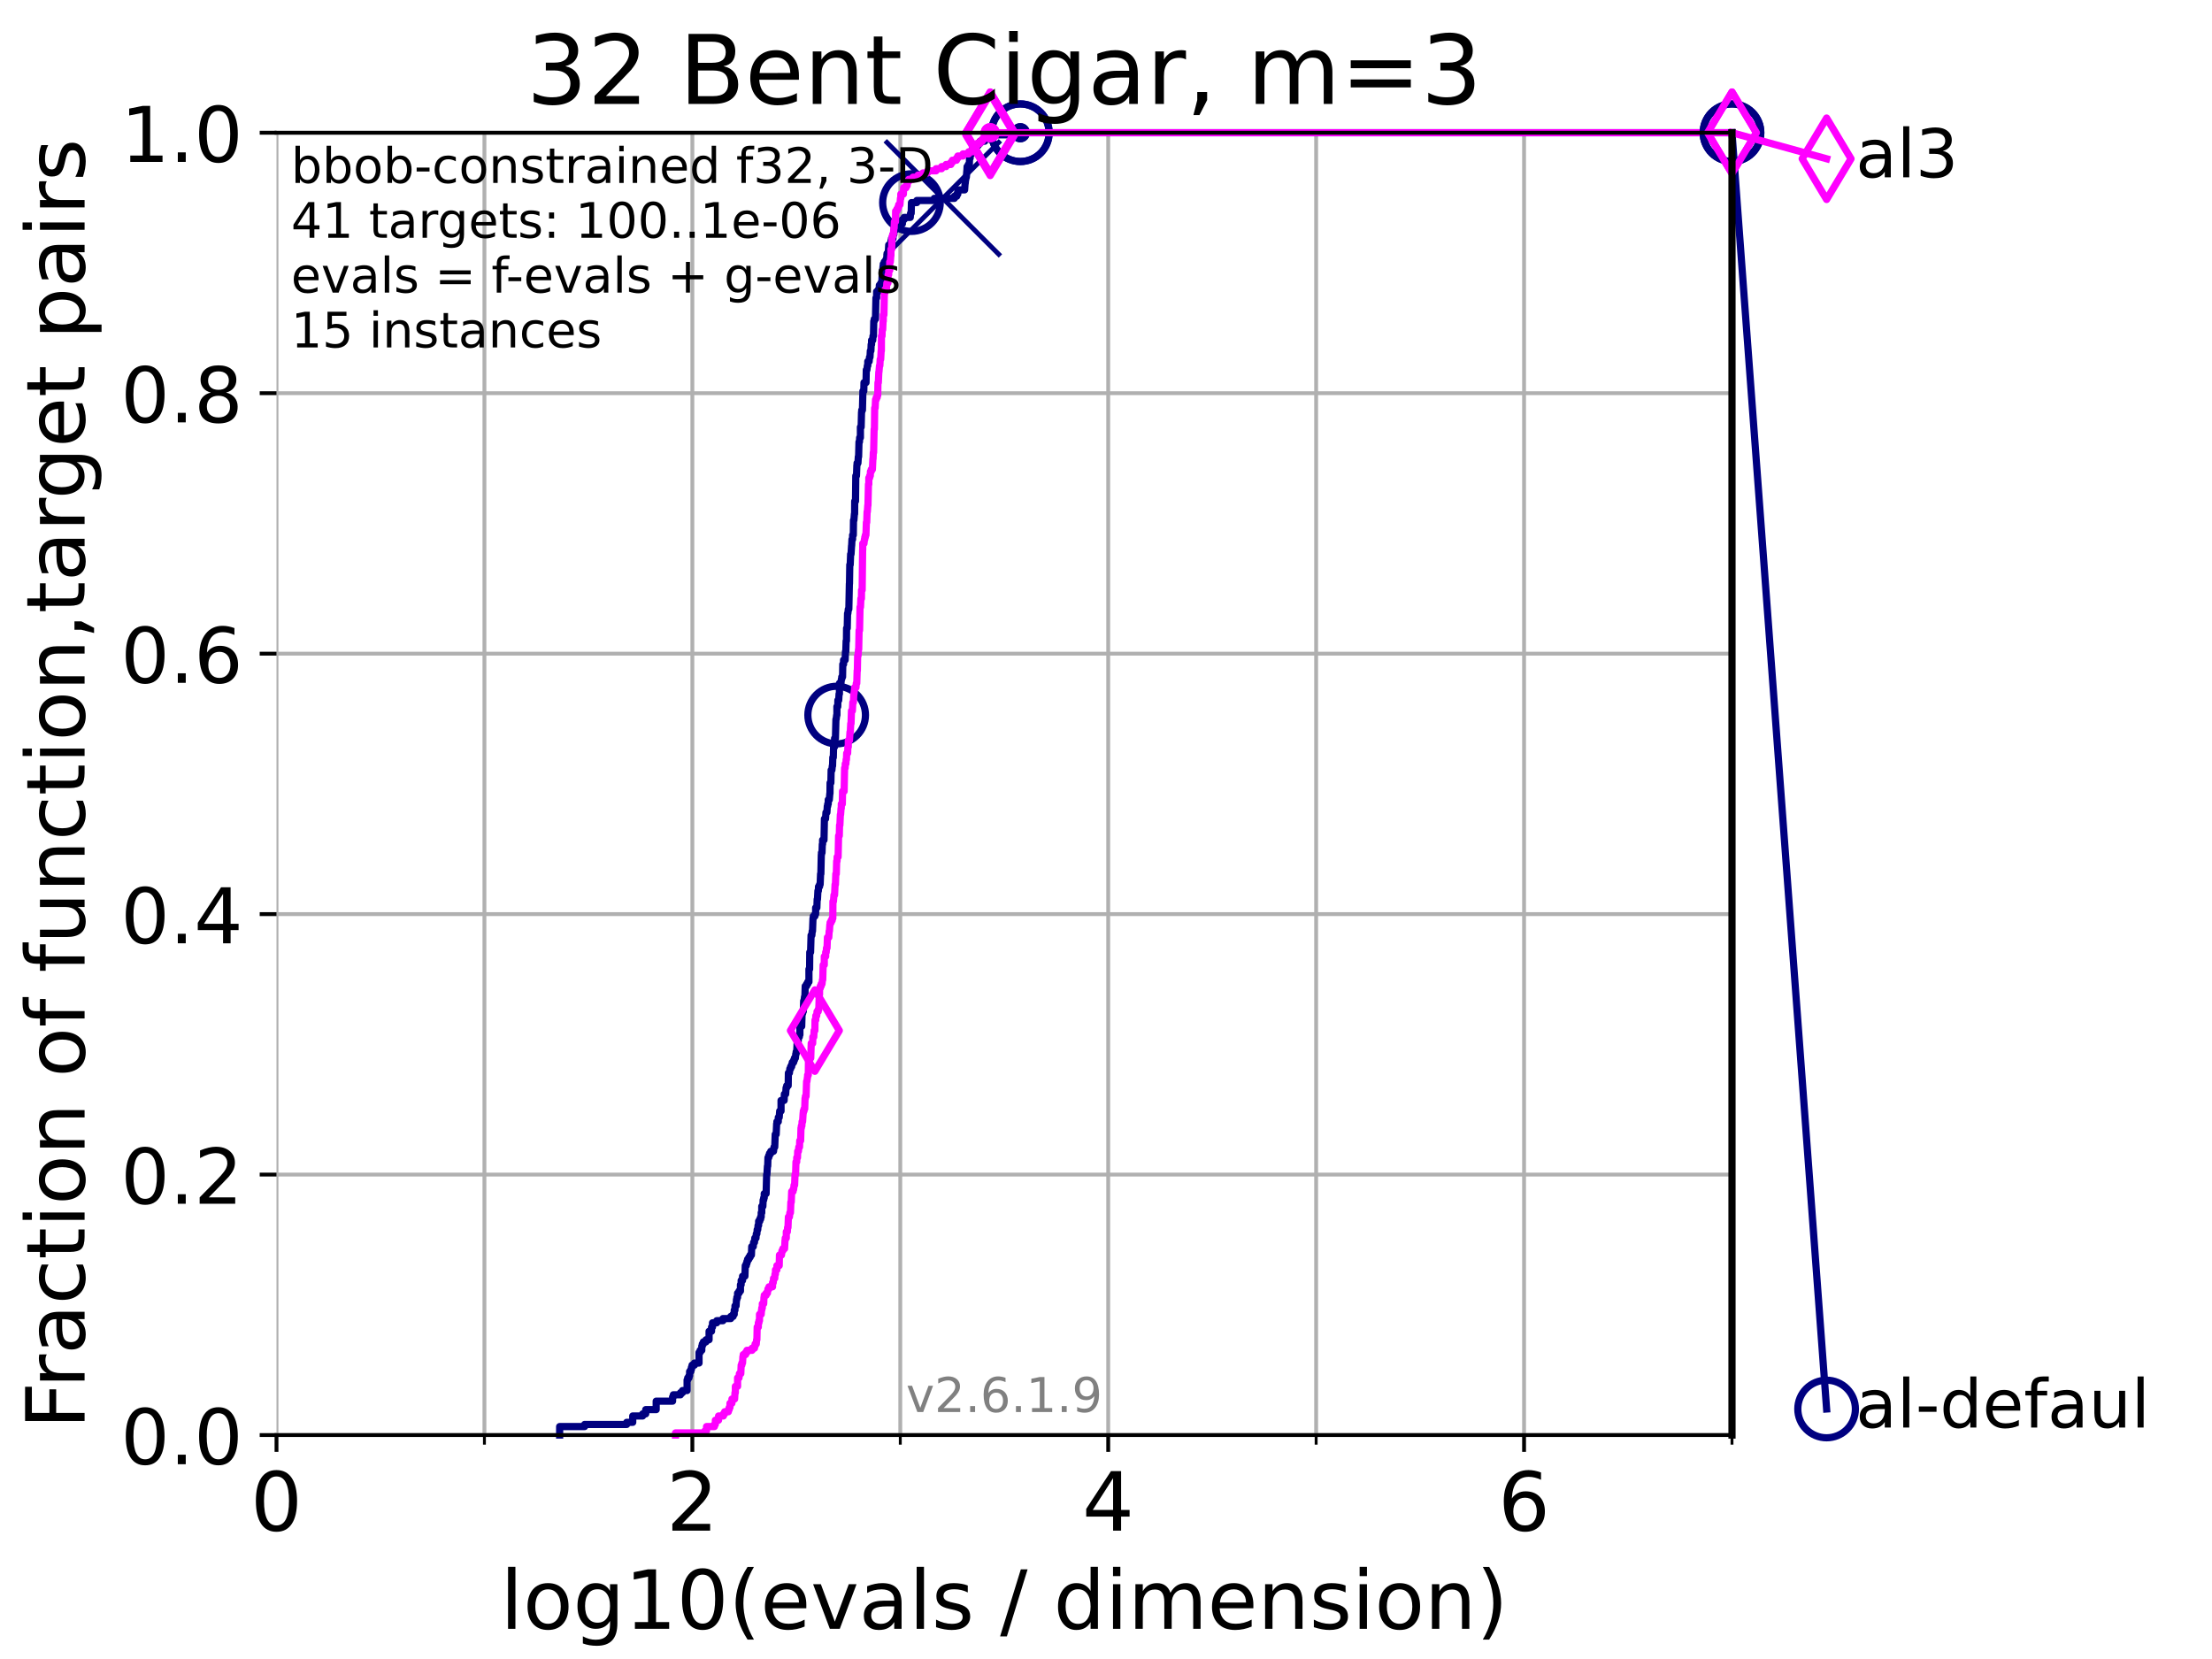 <?xml version="1.0" encoding="utf-8" standalone="no"?>
<!DOCTYPE svg PUBLIC "-//W3C//DTD SVG 1.1//EN"
  "http://www.w3.org/Graphics/SVG/1.1/DTD/svg11.dtd">
<!-- Created with matplotlib (https://matplotlib.org/) -->
<svg height="345.6pt" version="1.1" viewBox="0 0 460.8 345.6" width="460.8pt" xmlns="http://www.w3.org/2000/svg" xmlns:xlink="http://www.w3.org/1999/xlink">
 <defs>
  <style type="text/css">*{stroke-linecap:butt;stroke-linejoin:round;}</style>
 </defs>
 <g id="figure_1">
  <g id="patch_1">
   <path d="M 0 345.6 
L 460.8 345.6 
L 460.8 0 
L 0 0 
z
" style="fill:#ffffff;"/>
  </g>
  <g id="axes_1">
   <g id="patch_2">
    <path d="M 57.6 298.944 
L 360.806 298.944 
L 360.806 27.648 
L 57.6 27.648 
z
" style="fill:#ffffff;"/>
   </g>
   <g id="matplotlib.axis_1">
    <g id="xtick_1">
     <g id="line2d_1">
      <path clip-path="url(#p49687234ea)" d="M 57.6 298.944 
L 57.6 27.648 
" style="fill:none;stroke:#b0b0b0;stroke-linecap:square;stroke-width:0.8;"/>
     </g>
     <g id="line2d_2">
      <defs>
       <path d="M 0 0 
L 0 3.5 
" id="m701d7d6643" style="stroke:#000000;stroke-width:0.8;"/>
      </defs>
      <g>
       <use style="stroke:#000000;stroke-width:0.8;" x="57.6" xlink:href="#m701d7d6643" y="298.944"/>
      </g>
     </g>
     <g id="text_1">
      <!-- 0 -->
      <g transform="translate(52.192 318.861)scale(0.17 -0.17)">
       <defs>
        <path d="M 31.781 66.406 
Q 24.172 66.406 20.328 58.906 
Q 16.5 51.422 16.5 36.375 
Q 16.5 21.391 20.328 13.891 
Q 24.172 6.391 31.781 6.391 
Q 39.453 6.391 43.281 13.891 
Q 47.125 21.391 47.125 36.375 
Q 47.125 51.422 43.281 58.906 
Q 39.453 66.406 31.781 66.406 
z
M 31.781 74.219 
Q 44.047 74.219 50.516 64.516 
Q 56.984 54.828 56.984 36.375 
Q 56.984 17.969 50.516 8.266 
Q 44.047 -1.422 31.781 -1.422 
Q 19.531 -1.422 13.062 8.266 
Q 6.594 17.969 6.594 36.375 
Q 6.594 54.828 13.062 64.516 
Q 19.531 74.219 31.781 74.219 
z
" id="DejaVuSans-48"/>
       </defs>
       <use xlink:href="#DejaVuSans-48"/>
      </g>
     </g>
    </g>
    <g id="xtick_2">
     <g id="line2d_3">
      <path clip-path="url(#p49687234ea)" d="M 144.23 298.944 
L 144.23 27.648 
" style="fill:none;stroke:#b0b0b0;stroke-linecap:square;stroke-width:0.8;"/>
     </g>
     <g id="line2d_4">
      <g>
       <use style="stroke:#000000;stroke-width:0.8;" x="144.23" xlink:href="#m701d7d6643" y="298.944"/>
      </g>
     </g>
     <g id="text_2">
      <!-- 2 -->
      <g transform="translate(138.822 318.861)scale(0.17 -0.17)">
       <defs>
        <path d="M 19.188 8.297 
L 53.609 8.297 
L 53.609 0 
L 7.328 0 
L 7.328 8.297 
Q 12.938 14.109 22.625 23.891 
Q 32.328 33.688 34.812 36.531 
Q 39.547 41.844 41.422 45.531 
Q 43.312 49.219 43.312 52.781 
Q 43.312 58.594 39.234 62.25 
Q 35.156 65.922 28.609 65.922 
Q 23.969 65.922 18.812 64.312 
Q 13.672 62.703 7.812 59.422 
L 7.812 69.391 
Q 13.766 71.781 18.938 73 
Q 24.125 74.219 28.422 74.219 
Q 39.75 74.219 46.484 68.547 
Q 53.219 62.891 53.219 53.422 
Q 53.219 48.922 51.531 44.891 
Q 49.859 40.875 45.406 35.406 
Q 44.188 33.984 37.641 27.219 
Q 31.109 20.453 19.188 8.297 
z
" id="DejaVuSans-50"/>
       </defs>
       <use xlink:href="#DejaVuSans-50"/>
      </g>
     </g>
    </g>
    <g id="xtick_3">
     <g id="line2d_5">
      <path clip-path="url(#p49687234ea)" d="M 230.861 298.944 
L 230.861 27.648 
" style="fill:none;stroke:#b0b0b0;stroke-linecap:square;stroke-width:0.8;"/>
     </g>
     <g id="line2d_6">
      <g>
       <use style="stroke:#000000;stroke-width:0.8;" x="230.861" xlink:href="#m701d7d6643" y="298.944"/>
      </g>
     </g>
     <g id="text_3">
      <!-- 4 -->
      <g transform="translate(225.453 318.861)scale(0.17 -0.17)">
       <defs>
        <path d="M 37.797 64.312 
L 12.891 25.391 
L 37.797 25.391 
z
M 35.203 72.906 
L 47.609 72.906 
L 47.609 25.391 
L 58.016 25.391 
L 58.016 17.188 
L 47.609 17.188 
L 47.609 0 
L 37.797 0 
L 37.797 17.188 
L 4.891 17.188 
L 4.891 26.703 
z
" id="DejaVuSans-52"/>
       </defs>
       <use xlink:href="#DejaVuSans-52"/>
      </g>
     </g>
    </g>
    <g id="xtick_4">
     <g id="line2d_7">
      <path clip-path="url(#p49687234ea)" d="M 317.491 298.944 
L 317.491 27.648 
" style="fill:none;stroke:#b0b0b0;stroke-linecap:square;stroke-width:0.8;"/>
     </g>
     <g id="line2d_8">
      <g>
       <use style="stroke:#000000;stroke-width:0.8;" x="317.491" xlink:href="#m701d7d6643" y="298.944"/>
      </g>
     </g>
     <g id="text_4">
      <!-- 6 -->
      <g transform="translate(312.083 318.861)scale(0.17 -0.17)">
       <defs>
        <path d="M 33.016 40.375 
Q 26.375 40.375 22.484 35.828 
Q 18.609 31.297 18.609 23.391 
Q 18.609 15.531 22.484 10.953 
Q 26.375 6.391 33.016 6.391 
Q 39.656 6.391 43.531 10.953 
Q 47.406 15.531 47.406 23.391 
Q 47.406 31.297 43.531 35.828 
Q 39.656 40.375 33.016 40.375 
z
M 52.594 71.297 
L 52.594 62.312 
Q 48.875 64.062 45.094 64.984 
Q 41.312 65.922 37.594 65.922 
Q 27.828 65.922 22.672 59.328 
Q 17.531 52.734 16.797 39.406 
Q 19.672 43.656 24.016 45.922 
Q 28.375 48.188 33.594 48.188 
Q 44.578 48.188 50.953 41.516 
Q 57.328 34.859 57.328 23.391 
Q 57.328 12.156 50.688 5.359 
Q 44.047 -1.422 33.016 -1.422 
Q 20.359 -1.422 13.672 8.266 
Q 6.984 17.969 6.984 36.375 
Q 6.984 53.656 15.188 63.938 
Q 23.391 74.219 37.203 74.219 
Q 40.922 74.219 44.703 73.484 
Q 48.484 72.75 52.594 71.297 
z
" id="DejaVuSans-54"/>
       </defs>
       <use xlink:href="#DejaVuSans-54"/>
      </g>
     </g>
    </g>
    <g id="xtick_5">
     <g id="line2d_9">
      <path clip-path="url(#p49687234ea)" d="M 100.915 298.944 
L 100.915 27.648 
" style="fill:none;stroke:#b0b0b0;stroke-linecap:square;stroke-width:0.8;"/>
     </g>
     <g id="line2d_10">
      <defs>
       <path d="M 0 0 
L 0 2 
" id="mb61327025d" style="stroke:#000000;stroke-width:0.6;"/>
      </defs>
      <g>
       <use style="stroke:#000000;stroke-width:0.6;" x="100.915" xlink:href="#mb61327025d" y="298.944"/>
      </g>
     </g>
    </g>
    <g id="xtick_6">
     <g id="line2d_11">
      <path clip-path="url(#p49687234ea)" d="M 187.546 298.944 
L 187.546 27.648 
" style="fill:none;stroke:#b0b0b0;stroke-linecap:square;stroke-width:0.8;"/>
     </g>
     <g id="line2d_12">
      <g>
       <use style="stroke:#000000;stroke-width:0.6;" x="187.546" xlink:href="#mb61327025d" y="298.944"/>
      </g>
     </g>
    </g>
    <g id="xtick_7">
     <g id="line2d_13">
      <path clip-path="url(#p49687234ea)" d="M 274.176 298.944 
L 274.176 27.648 
" style="fill:none;stroke:#b0b0b0;stroke-linecap:square;stroke-width:0.8;"/>
     </g>
     <g id="line2d_14">
      <g>
       <use style="stroke:#000000;stroke-width:0.6;" x="274.176" xlink:href="#mb61327025d" y="298.944"/>
      </g>
     </g>
    </g>
    <g id="xtick_8">
     <g id="line2d_15">
      <path clip-path="url(#p49687234ea)" d="M 360.806 298.944 
L 360.806 27.648 
" style="fill:none;stroke:#b0b0b0;stroke-linecap:square;stroke-width:0.8;"/>
     </g>
     <g id="line2d_16">
      <g>
       <use style="stroke:#000000;stroke-width:0.6;" x="360.806" xlink:href="#mb61327025d" y="298.944"/>
      </g>
     </g>
    </g>
    <g id="text_5">
     <!-- log10(evals / dimension) -->
     <g transform="translate(104.239 339.314)scale(0.17 -0.17)">
      <defs>
       <path d="M 9.422 75.984 
L 18.406 75.984 
L 18.406 0 
L 9.422 0 
z
" id="DejaVuSans-108"/>
       <path d="M 30.609 48.391 
Q 23.391 48.391 19.188 42.75 
Q 14.984 37.109 14.984 27.297 
Q 14.984 17.484 19.156 11.844 
Q 23.344 6.203 30.609 6.203 
Q 37.797 6.203 41.984 11.859 
Q 46.188 17.531 46.188 27.297 
Q 46.188 37.016 41.984 42.703 
Q 37.797 48.391 30.609 48.391 
z
M 30.609 56 
Q 42.328 56 49.016 48.375 
Q 55.719 40.766 55.719 27.297 
Q 55.719 13.875 49.016 6.219 
Q 42.328 -1.422 30.609 -1.422 
Q 18.844 -1.422 12.172 6.219 
Q 5.516 13.875 5.516 27.297 
Q 5.516 40.766 12.172 48.375 
Q 18.844 56 30.609 56 
z
" id="DejaVuSans-111"/>
       <path d="M 45.406 27.984 
Q 45.406 37.75 41.375 43.109 
Q 37.359 48.484 30.078 48.484 
Q 22.859 48.484 18.828 43.109 
Q 14.797 37.75 14.797 27.984 
Q 14.797 18.266 18.828 12.891 
Q 22.859 7.516 30.078 7.516 
Q 37.359 7.516 41.375 12.891 
Q 45.406 18.266 45.406 27.984 
z
M 54.391 6.781 
Q 54.391 -7.172 48.188 -13.984 
Q 42 -20.797 29.203 -20.797 
Q 24.469 -20.797 20.266 -20.094 
Q 16.062 -19.391 12.109 -17.922 
L 12.109 -9.188 
Q 16.062 -11.328 19.922 -12.344 
Q 23.781 -13.375 27.781 -13.375 
Q 36.625 -13.375 41.016 -8.766 
Q 45.406 -4.156 45.406 5.172 
L 45.406 9.625 
Q 42.625 4.781 38.281 2.391 
Q 33.938 0 27.875 0 
Q 17.828 0 11.672 7.656 
Q 5.516 15.328 5.516 27.984 
Q 5.516 40.672 11.672 48.328 
Q 17.828 56 27.875 56 
Q 33.938 56 38.281 53.609 
Q 42.625 51.219 45.406 46.391 
L 45.406 54.688 
L 54.391 54.688 
z
" id="DejaVuSans-103"/>
       <path d="M 12.406 8.297 
L 28.516 8.297 
L 28.516 63.922 
L 10.984 60.406 
L 10.984 69.391 
L 28.422 72.906 
L 38.281 72.906 
L 38.281 8.297 
L 54.391 8.297 
L 54.391 0 
L 12.406 0 
z
" id="DejaVuSans-49"/>
       <path d="M 31 75.875 
Q 24.469 64.656 21.281 53.656 
Q 18.109 42.672 18.109 31.391 
Q 18.109 20.125 21.312 9.062 
Q 24.516 -2 31 -13.188 
L 23.188 -13.188 
Q 15.875 -1.703 12.234 9.375 
Q 8.594 20.453 8.594 31.391 
Q 8.594 42.281 12.203 53.312 
Q 15.828 64.359 23.188 75.875 
z
" id="DejaVuSans-40"/>
       <path d="M 56.203 29.594 
L 56.203 25.203 
L 14.891 25.203 
Q 15.484 15.922 20.484 11.062 
Q 25.484 6.203 34.422 6.203 
Q 39.594 6.203 44.453 7.469 
Q 49.312 8.734 54.109 11.281 
L 54.109 2.781 
Q 49.266 0.734 44.188 -0.344 
Q 39.109 -1.422 33.891 -1.422 
Q 20.797 -1.422 13.156 6.188 
Q 5.516 13.812 5.516 26.812 
Q 5.516 40.234 12.766 48.109 
Q 20.016 56 32.328 56 
Q 43.359 56 49.781 48.891 
Q 56.203 41.797 56.203 29.594 
z
M 47.219 32.234 
Q 47.125 39.594 43.094 43.984 
Q 39.062 48.391 32.422 48.391 
Q 24.906 48.391 20.391 44.141 
Q 15.875 39.891 15.188 32.172 
z
" id="DejaVuSans-101"/>
       <path d="M 2.984 54.688 
L 12.5 54.688 
L 29.594 8.797 
L 46.688 54.688 
L 56.203 54.688 
L 35.688 0 
L 23.484 0 
z
" id="DejaVuSans-118"/>
       <path d="M 34.281 27.484 
Q 23.391 27.484 19.188 25 
Q 14.984 22.516 14.984 16.5 
Q 14.984 11.719 18.141 8.906 
Q 21.297 6.109 26.703 6.109 
Q 34.188 6.109 38.703 11.406 
Q 43.219 16.703 43.219 25.484 
L 43.219 27.484 
z
M 52.203 31.203 
L 52.203 0 
L 43.219 0 
L 43.219 8.297 
Q 40.141 3.328 35.547 0.953 
Q 30.953 -1.422 24.312 -1.422 
Q 15.922 -1.422 10.953 3.297 
Q 6 8.016 6 15.922 
Q 6 25.141 12.172 29.828 
Q 18.359 34.516 30.609 34.516 
L 43.219 34.516 
L 43.219 35.406 
Q 43.219 41.609 39.141 45 
Q 35.062 48.391 27.688 48.391 
Q 23 48.391 18.547 47.266 
Q 14.109 46.141 10.016 43.891 
L 10.016 52.203 
Q 14.938 54.109 19.578 55.047 
Q 24.219 56 28.609 56 
Q 40.484 56 46.344 49.844 
Q 52.203 43.703 52.203 31.203 
z
" id="DejaVuSans-97"/>
       <path d="M 44.281 53.078 
L 44.281 44.578 
Q 40.484 46.531 36.375 47.5 
Q 32.281 48.484 27.875 48.484 
Q 21.188 48.484 17.844 46.438 
Q 14.5 44.391 14.5 40.281 
Q 14.5 37.156 16.891 35.375 
Q 19.281 33.594 26.516 31.984 
L 29.594 31.297 
Q 39.156 29.25 43.188 25.516 
Q 47.219 21.781 47.219 15.094 
Q 47.219 7.469 41.188 3.016 
Q 35.156 -1.422 24.609 -1.422 
Q 20.219 -1.422 15.453 -0.562 
Q 10.688 0.297 5.422 2 
L 5.422 11.281 
Q 10.406 8.688 15.234 7.391 
Q 20.062 6.109 24.812 6.109 
Q 31.156 6.109 34.562 8.281 
Q 37.984 10.453 37.984 14.406 
Q 37.984 18.062 35.516 20.016 
Q 33.062 21.969 24.703 23.781 
L 21.578 24.516 
Q 13.234 26.266 9.516 29.906 
Q 5.812 33.547 5.812 39.891 
Q 5.812 47.609 11.281 51.797 
Q 16.75 56 26.812 56 
Q 31.781 56 36.172 55.266 
Q 40.578 54.547 44.281 53.078 
z
" id="DejaVuSans-115"/>
       <path id="DejaVuSans-32"/>
       <path d="M 25.391 72.906 
L 33.688 72.906 
L 8.297 -9.281 
L 0 -9.281 
z
" id="DejaVuSans-47"/>
       <path d="M 45.406 46.391 
L 45.406 75.984 
L 54.391 75.984 
L 54.391 0 
L 45.406 0 
L 45.406 8.203 
Q 42.578 3.328 38.25 0.953 
Q 33.938 -1.422 27.875 -1.422 
Q 17.969 -1.422 11.734 6.484 
Q 5.516 14.406 5.516 27.297 
Q 5.516 40.188 11.734 48.094 
Q 17.969 56 27.875 56 
Q 33.938 56 38.25 53.625 
Q 42.578 51.266 45.406 46.391 
z
M 14.797 27.297 
Q 14.797 17.391 18.875 11.75 
Q 22.953 6.109 30.078 6.109 
Q 37.203 6.109 41.297 11.75 
Q 45.406 17.391 45.406 27.297 
Q 45.406 37.203 41.297 42.844 
Q 37.203 48.484 30.078 48.484 
Q 22.953 48.484 18.875 42.844 
Q 14.797 37.203 14.797 27.297 
z
" id="DejaVuSans-100"/>
       <path d="M 9.422 54.688 
L 18.406 54.688 
L 18.406 0 
L 9.422 0 
z
M 9.422 75.984 
L 18.406 75.984 
L 18.406 64.594 
L 9.422 64.594 
z
" id="DejaVuSans-105"/>
       <path d="M 52 44.188 
Q 55.375 50.25 60.062 53.125 
Q 64.75 56 71.094 56 
Q 79.641 56 84.281 50.016 
Q 88.922 44.047 88.922 33.016 
L 88.922 0 
L 79.891 0 
L 79.891 32.719 
Q 79.891 40.578 77.094 44.375 
Q 74.312 48.188 68.609 48.188 
Q 61.625 48.188 57.562 43.547 
Q 53.516 38.922 53.516 30.906 
L 53.516 0 
L 44.484 0 
L 44.484 32.719 
Q 44.484 40.625 41.703 44.406 
Q 38.922 48.188 33.109 48.188 
Q 26.219 48.188 22.156 43.531 
Q 18.109 38.875 18.109 30.906 
L 18.109 0 
L 9.078 0 
L 9.078 54.688 
L 18.109 54.688 
L 18.109 46.188 
Q 21.188 51.219 25.484 53.609 
Q 29.781 56 35.688 56 
Q 41.656 56 45.828 52.969 
Q 50 49.953 52 44.188 
z
" id="DejaVuSans-109"/>
       <path d="M 54.891 33.016 
L 54.891 0 
L 45.906 0 
L 45.906 32.719 
Q 45.906 40.484 42.875 44.328 
Q 39.844 48.188 33.797 48.188 
Q 26.516 48.188 22.312 43.547 
Q 18.109 38.922 18.109 30.906 
L 18.109 0 
L 9.078 0 
L 9.078 54.688 
L 18.109 54.688 
L 18.109 46.188 
Q 21.344 51.125 25.703 53.562 
Q 30.078 56 35.797 56 
Q 45.219 56 50.047 50.172 
Q 54.891 44.344 54.891 33.016 
z
" id="DejaVuSans-110"/>
       <path d="M 8.016 75.875 
L 15.828 75.875 
Q 23.141 64.359 26.781 53.312 
Q 30.422 42.281 30.422 31.391 
Q 30.422 20.453 26.781 9.375 
Q 23.141 -1.703 15.828 -13.188 
L 8.016 -13.188 
Q 14.5 -2 17.703 9.062 
Q 20.906 20.125 20.906 31.391 
Q 20.906 42.672 17.703 53.656 
Q 14.5 64.656 8.016 75.875 
z
" id="DejaVuSans-41"/>
      </defs>
      <use xlink:href="#DejaVuSans-108"/>
      <use x="27.783" xlink:href="#DejaVuSans-111"/>
      <use x="88.965" xlink:href="#DejaVuSans-103"/>
      <use x="152.441" xlink:href="#DejaVuSans-49"/>
      <use x="216.064" xlink:href="#DejaVuSans-48"/>
      <use x="279.688" xlink:href="#DejaVuSans-40"/>
      <use x="318.701" xlink:href="#DejaVuSans-101"/>
      <use x="380.225" xlink:href="#DejaVuSans-118"/>
      <use x="439.404" xlink:href="#DejaVuSans-97"/>
      <use x="500.684" xlink:href="#DejaVuSans-108"/>
      <use x="528.467" xlink:href="#DejaVuSans-115"/>
      <use x="580.566" xlink:href="#DejaVuSans-32"/>
      <use x="612.354" xlink:href="#DejaVuSans-47"/>
      <use x="646.045" xlink:href="#DejaVuSans-32"/>
      <use x="677.832" xlink:href="#DejaVuSans-100"/>
      <use x="741.309" xlink:href="#DejaVuSans-105"/>
      <use x="769.092" xlink:href="#DejaVuSans-109"/>
      <use x="866.504" xlink:href="#DejaVuSans-101"/>
      <use x="928.027" xlink:href="#DejaVuSans-110"/>
      <use x="991.406" xlink:href="#DejaVuSans-115"/>
      <use x="1043.506" xlink:href="#DejaVuSans-105"/>
      <use x="1071.289" xlink:href="#DejaVuSans-111"/>
      <use x="1132.471" xlink:href="#DejaVuSans-110"/>
      <use x="1195.85" xlink:href="#DejaVuSans-41"/>
     </g>
    </g>
   </g>
   <g id="matplotlib.axis_2">
    <g id="ytick_1">
     <g id="line2d_17">
      <path clip-path="url(#p49687234ea)" d="M 57.6 298.944 
L 360.806 298.944 
" style="fill:none;stroke:#b0b0b0;stroke-linecap:square;stroke-width:0.8;"/>
     </g>
     <g id="line2d_18">
      <defs>
       <path d="M 0 0 
L -3.5 0 
" id="m30190e90ec" style="stroke:#000000;stroke-width:0.8;"/>
      </defs>
      <g>
       <use style="stroke:#000000;stroke-width:0.8;" x="57.6" xlink:href="#m30190e90ec" y="298.944"/>
      </g>
     </g>
     <g id="text_6">
      <!-- 0.0 -->
      <g transform="translate(25.155 305.023)scale(0.16 -0.16)">
       <defs>
        <path d="M 10.688 12.406 
L 21 12.406 
L 21 0 
L 10.688 0 
z
" id="DejaVuSans-46"/>
       </defs>
       <use xlink:href="#DejaVuSans-48"/>
       <use x="63.623" xlink:href="#DejaVuSans-46"/>
       <use x="95.41" xlink:href="#DejaVuSans-48"/>
      </g>
     </g>
    </g>
    <g id="ytick_2">
     <g id="line2d_19">
      <path clip-path="url(#p49687234ea)" d="M 57.6 244.685 
L 360.806 244.685 
" style="fill:none;stroke:#b0b0b0;stroke-linecap:square;stroke-width:0.8;"/>
     </g>
     <g id="line2d_20">
      <g>
       <use style="stroke:#000000;stroke-width:0.8;" x="57.6" xlink:href="#m30190e90ec" y="244.685"/>
      </g>
     </g>
     <g id="text_7">
      <!-- 0.2 -->
      <g transform="translate(25.155 250.764)scale(0.16 -0.16)">
       <use xlink:href="#DejaVuSans-48"/>
       <use x="63.623" xlink:href="#DejaVuSans-46"/>
       <use x="95.41" xlink:href="#DejaVuSans-50"/>
      </g>
     </g>
    </g>
    <g id="ytick_3">
     <g id="line2d_21">
      <path clip-path="url(#p49687234ea)" d="M 57.6 190.426 
L 360.806 190.426 
" style="fill:none;stroke:#b0b0b0;stroke-linecap:square;stroke-width:0.8;"/>
     </g>
     <g id="line2d_22">
      <g>
       <use style="stroke:#000000;stroke-width:0.8;" x="57.6" xlink:href="#m30190e90ec" y="190.426"/>
      </g>
     </g>
     <g id="text_8">
      <!-- 0.4 -->
      <g transform="translate(25.155 196.504)scale(0.16 -0.16)">
       <use xlink:href="#DejaVuSans-48"/>
       <use x="63.623" xlink:href="#DejaVuSans-46"/>
       <use x="95.41" xlink:href="#DejaVuSans-52"/>
      </g>
     </g>
    </g>
    <g id="ytick_4">
     <g id="line2d_23">
      <path clip-path="url(#p49687234ea)" d="M 57.6 136.166 
L 360.806 136.166 
" style="fill:none;stroke:#b0b0b0;stroke-linecap:square;stroke-width:0.8;"/>
     </g>
     <g id="line2d_24">
      <g>
       <use style="stroke:#000000;stroke-width:0.8;" x="57.6" xlink:href="#m30190e90ec" y="136.166"/>
      </g>
     </g>
     <g id="text_9">
      <!-- 0.6 -->
      <g transform="translate(25.155 142.245)scale(0.16 -0.16)">
       <use xlink:href="#DejaVuSans-48"/>
       <use x="63.623" xlink:href="#DejaVuSans-46"/>
       <use x="95.41" xlink:href="#DejaVuSans-54"/>
      </g>
     </g>
    </g>
    <g id="ytick_5">
     <g id="line2d_25">
      <path clip-path="url(#p49687234ea)" d="M 57.6 81.907 
L 360.806 81.907 
" style="fill:none;stroke:#b0b0b0;stroke-linecap:square;stroke-width:0.8;"/>
     </g>
     <g id="line2d_26">
      <g>
       <use style="stroke:#000000;stroke-width:0.8;" x="57.6" xlink:href="#m30190e90ec" y="81.907"/>
      </g>
     </g>
     <g id="text_10">
      <!-- 0.8 -->
      <g transform="translate(25.155 87.986)scale(0.16 -0.16)">
       <defs>
        <path d="M 31.781 34.625 
Q 24.75 34.625 20.719 30.859 
Q 16.703 27.094 16.703 20.516 
Q 16.703 13.922 20.719 10.156 
Q 24.75 6.391 31.781 6.391 
Q 38.812 6.391 42.859 10.172 
Q 46.922 13.969 46.922 20.516 
Q 46.922 27.094 42.891 30.859 
Q 38.875 34.625 31.781 34.625 
z
M 21.922 38.812 
Q 15.578 40.375 12.031 44.719 
Q 8.5 49.078 8.5 55.328 
Q 8.5 64.062 14.719 69.141 
Q 20.953 74.219 31.781 74.219 
Q 42.672 74.219 48.875 69.141 
Q 55.078 64.062 55.078 55.328 
Q 55.078 49.078 51.531 44.719 
Q 48 40.375 41.703 38.812 
Q 48.828 37.156 52.797 32.312 
Q 56.781 27.484 56.781 20.516 
Q 56.781 9.906 50.312 4.234 
Q 43.844 -1.422 31.781 -1.422 
Q 19.734 -1.422 13.25 4.234 
Q 6.781 9.906 6.781 20.516 
Q 6.781 27.484 10.781 32.312 
Q 14.797 37.156 21.922 38.812 
z
M 18.312 54.391 
Q 18.312 48.734 21.844 45.562 
Q 25.391 42.391 31.781 42.391 
Q 38.141 42.391 41.719 45.562 
Q 45.312 48.734 45.312 54.391 
Q 45.312 60.062 41.719 63.234 
Q 38.141 66.406 31.781 66.406 
Q 25.391 66.406 21.844 63.234 
Q 18.312 60.062 18.312 54.391 
z
" id="DejaVuSans-56"/>
       </defs>
       <use xlink:href="#DejaVuSans-48"/>
       <use x="63.623" xlink:href="#DejaVuSans-46"/>
       <use x="95.41" xlink:href="#DejaVuSans-56"/>
      </g>
     </g>
    </g>
    <g id="ytick_6">
     <g id="line2d_27">
      <path clip-path="url(#p49687234ea)" d="M 57.6 27.648 
L 360.806 27.648 
" style="fill:none;stroke:#b0b0b0;stroke-linecap:square;stroke-width:0.8;"/>
     </g>
     <g id="line2d_28">
      <g>
       <use style="stroke:#000000;stroke-width:0.8;" x="57.6" xlink:href="#m30190e90ec" y="27.648"/>
      </g>
     </g>
     <g id="text_11">
      <!-- 1.0 -->
      <g transform="translate(25.155 33.727)scale(0.16 -0.16)">
       <use xlink:href="#DejaVuSans-49"/>
       <use x="63.623" xlink:href="#DejaVuSans-46"/>
       <use x="95.41" xlink:href="#DejaVuSans-48"/>
      </g>
     </g>
    </g>
    <g id="text_12">
     <!-- Fraction of function,target pairs -->
     <g transform="translate(17.62 297.681)rotate(-90)scale(0.17 -0.17)">
      <defs>
       <path d="M 9.812 72.906 
L 51.703 72.906 
L 51.703 64.594 
L 19.672 64.594 
L 19.672 43.109 
L 48.578 43.109 
L 48.578 34.812 
L 19.672 34.812 
L 19.672 0 
L 9.812 0 
z
" id="DejaVuSans-70"/>
       <path d="M 41.109 46.297 
Q 39.594 47.172 37.812 47.578 
Q 36.031 48 33.891 48 
Q 26.266 48 22.188 43.047 
Q 18.109 38.094 18.109 28.812 
L 18.109 0 
L 9.078 0 
L 9.078 54.688 
L 18.109 54.688 
L 18.109 46.188 
Q 20.953 51.172 25.484 53.578 
Q 30.031 56 36.531 56 
Q 37.453 56 38.578 55.875 
Q 39.703 55.766 41.062 55.516 
z
" id="DejaVuSans-114"/>
       <path d="M 48.781 52.594 
L 48.781 44.188 
Q 44.969 46.297 41.141 47.344 
Q 37.312 48.391 33.406 48.391 
Q 24.656 48.391 19.812 42.844 
Q 14.984 37.312 14.984 27.297 
Q 14.984 17.281 19.812 11.734 
Q 24.656 6.203 33.406 6.203 
Q 37.312 6.203 41.141 7.25 
Q 44.969 8.297 48.781 10.406 
L 48.781 2.094 
Q 45.016 0.344 40.984 -0.531 
Q 36.969 -1.422 32.422 -1.422 
Q 20.062 -1.422 12.781 6.344 
Q 5.516 14.109 5.516 27.297 
Q 5.516 40.672 12.859 48.328 
Q 20.219 56 33.016 56 
Q 37.156 56 41.109 55.141 
Q 45.062 54.297 48.781 52.594 
z
" id="DejaVuSans-99"/>
       <path d="M 18.312 70.219 
L 18.312 54.688 
L 36.812 54.688 
L 36.812 47.703 
L 18.312 47.703 
L 18.312 18.016 
Q 18.312 11.328 20.141 9.422 
Q 21.969 7.516 27.594 7.516 
L 36.812 7.516 
L 36.812 0 
L 27.594 0 
Q 17.188 0 13.234 3.875 
Q 9.281 7.766 9.281 18.016 
L 9.281 47.703 
L 2.688 47.703 
L 2.688 54.688 
L 9.281 54.688 
L 9.281 70.219 
z
" id="DejaVuSans-116"/>
       <path d="M 37.109 75.984 
L 37.109 68.5 
L 28.516 68.5 
Q 23.688 68.5 21.797 66.547 
Q 19.922 64.594 19.922 59.516 
L 19.922 54.688 
L 34.719 54.688 
L 34.719 47.703 
L 19.922 47.703 
L 19.922 0 
L 10.891 0 
L 10.891 47.703 
L 2.297 47.703 
L 2.297 54.688 
L 10.891 54.688 
L 10.891 58.5 
Q 10.891 67.625 15.141 71.797 
Q 19.391 75.984 28.609 75.984 
z
" id="DejaVuSans-102"/>
       <path d="M 8.5 21.578 
L 8.5 54.688 
L 17.484 54.688 
L 17.484 21.922 
Q 17.484 14.156 20.5 10.266 
Q 23.531 6.391 29.594 6.391 
Q 36.859 6.391 41.078 11.031 
Q 45.312 15.672 45.312 23.688 
L 45.312 54.688 
L 54.297 54.688 
L 54.297 0 
L 45.312 0 
L 45.312 8.406 
Q 42.047 3.422 37.719 1 
Q 33.406 -1.422 27.688 -1.422 
Q 18.266 -1.422 13.375 4.438 
Q 8.5 10.297 8.5 21.578 
z
M 31.109 56 
z
" id="DejaVuSans-117"/>
       <path d="M 11.719 12.406 
L 22.016 12.406 
L 22.016 4 
L 14.016 -11.625 
L 7.719 -11.625 
L 11.719 4 
z
" id="DejaVuSans-44"/>
       <path d="M 18.109 8.203 
L 18.109 -20.797 
L 9.078 -20.797 
L 9.078 54.688 
L 18.109 54.688 
L 18.109 46.391 
Q 20.953 51.266 25.266 53.625 
Q 29.594 56 35.594 56 
Q 45.562 56 51.781 48.094 
Q 58.016 40.188 58.016 27.297 
Q 58.016 14.406 51.781 6.484 
Q 45.562 -1.422 35.594 -1.422 
Q 29.594 -1.422 25.266 0.953 
Q 20.953 3.328 18.109 8.203 
z
M 48.688 27.297 
Q 48.688 37.203 44.609 42.844 
Q 40.531 48.484 33.406 48.484 
Q 26.266 48.484 22.188 42.844 
Q 18.109 37.203 18.109 27.297 
Q 18.109 17.391 22.188 11.75 
Q 26.266 6.109 33.406 6.109 
Q 40.531 6.109 44.609 11.75 
Q 48.688 17.391 48.688 27.297 
z
" id="DejaVuSans-112"/>
      </defs>
      <use xlink:href="#DejaVuSans-70"/>
      <use x="50.27" xlink:href="#DejaVuSans-114"/>
      <use x="91.383" xlink:href="#DejaVuSans-97"/>
      <use x="152.662" xlink:href="#DejaVuSans-99"/>
      <use x="207.643" xlink:href="#DejaVuSans-116"/>
      <use x="246.852" xlink:href="#DejaVuSans-105"/>
      <use x="274.635" xlink:href="#DejaVuSans-111"/>
      <use x="335.816" xlink:href="#DejaVuSans-110"/>
      <use x="399.195" xlink:href="#DejaVuSans-32"/>
      <use x="430.982" xlink:href="#DejaVuSans-111"/>
      <use x="492.164" xlink:href="#DejaVuSans-102"/>
      <use x="527.369" xlink:href="#DejaVuSans-32"/>
      <use x="559.156" xlink:href="#DejaVuSans-102"/>
      <use x="594.361" xlink:href="#DejaVuSans-117"/>
      <use x="657.74" xlink:href="#DejaVuSans-110"/>
      <use x="721.119" xlink:href="#DejaVuSans-99"/>
      <use x="776.1" xlink:href="#DejaVuSans-116"/>
      <use x="815.309" xlink:href="#DejaVuSans-105"/>
      <use x="843.092" xlink:href="#DejaVuSans-111"/>
      <use x="904.273" xlink:href="#DejaVuSans-110"/>
      <use x="967.652" xlink:href="#DejaVuSans-44"/>
      <use x="999.439" xlink:href="#DejaVuSans-116"/>
      <use x="1038.648" xlink:href="#DejaVuSans-97"/>
      <use x="1099.928" xlink:href="#DejaVuSans-114"/>
      <use x="1139.291" xlink:href="#DejaVuSans-103"/>
      <use x="1202.768" xlink:href="#DejaVuSans-101"/>
      <use x="1264.291" xlink:href="#DejaVuSans-116"/>
      <use x="1303.5" xlink:href="#DejaVuSans-32"/>
      <use x="1335.287" xlink:href="#DejaVuSans-112"/>
      <use x="1398.764" xlink:href="#DejaVuSans-97"/>
      <use x="1460.043" xlink:href="#DejaVuSans-105"/>
      <use x="1487.826" xlink:href="#DejaVuSans-114"/>
      <use x="1528.939" xlink:href="#DejaVuSans-115"/>
     </g>
    </g>
   </g>
   <g id="line2d_29">
    <defs>
     <path d="M 0 1.5 
C 0.398 1.5 0.779 1.342 1.061 1.061 
C 1.342 0.779 1.5 0.398 1.5 0 
C 1.5 -0.398 1.342 -0.779 1.061 -1.061 
C 0.779 -1.342 0.398 -1.5 0 -1.5 
C -0.398 -1.5 -0.779 -1.342 -1.061 -1.061 
C -1.342 -0.779 -1.5 -0.398 -1.5 0 
C -1.5 0.398 -1.342 0.779 -1.061 1.061 
C -0.779 1.342 -0.398 1.5 0 1.5 
z
" id="m4b8156042b" style="stroke:#000080;"/>
    </defs>
    <g>
     <use style="fill:#000080;stroke:#000080;" x="212.551" xlink:href="#m4b8156042b" y="27.648"/>
     <use style="fill:#000080;stroke:#000080;" x="212.551" xlink:href="#m4b8156042b" y="27.648"/>
    </g>
   </g>
   <g id="line2d_30">
    <path d="M 116.584 298.944 
L 116.584 297.179 
L 121.79 297.179 
L 121.79 296.738 
L 130.553 296.738 
L 130.553 296.297 
L 131.808 296.297 
L 131.808 294.974 
L 133.875 294.974 
L 133.875 294.533 
L 134.516 294.533 
L 134.516 293.65 
L 136.697 293.65 
L 136.697 291.886 
L 140.111 291.886 
L 140.111 291.004 
L 140.266 291.004 
L 140.266 290.562 
L 141.754 290.562 
L 141.754 290.121 
L 142.179 290.121 
L 142.179 289.68 
L 143.133 289.68 
L 143.133 287.475 
L 143.265 287.475 
L 143.265 287.033 
L 143.528 287.033 
L 143.528 286.592 
L 143.657 286.592 
L 143.657 285.71 
L 143.914 285.71 
L 143.914 285.269 
L 144.041 285.269 
L 144.041 284.828 
L 144.168 284.828 
L 144.168 284.387 
L 144.664 284.387 
L 144.664 283.946 
L 145.62 283.946 
L 145.62 281.74 
L 145.852 281.74 
L 145.852 281.299 
L 146.194 281.299 
L 146.194 280.416 
L 146.306 280.416 
L 146.306 279.975 
L 146.53 279.975 
L 146.53 279.534 
L 147.076 279.534 
L 147.076 279.093 
L 147.712 279.093 
L 147.712 277.329 
L 148.226 277.329 
L 148.226 276.446 
L 148.428 276.446 
L 148.428 275.564 
L 149.31 275.564 
L 149.31 275.123 
L 150.605 275.123 
L 150.605 274.682 
L 152.23 274.682 
L 152.23 274.241 
L 152.716 274.241 
L 152.716 273.799 
L 152.954 273.799 
L 152.954 272.917 
L 153.111 272.917 
L 153.111 272.035 
L 153.344 272.035 
L 153.421 270.712 
L 153.498 270.712 
L 153.498 270.27 
L 153.651 270.27 
L 153.651 269.388 
L 153.952 269.388 
L 153.952 268.947 
L 154.249 268.947 
L 154.249 267.624 
L 154.396 267.624 
L 154.396 266.741 
L 154.686 266.741 
L 154.686 265.859 
L 155.183 265.859 
L 155.253 263.653 
L 155.461 263.653 
L 155.461 263.212 
L 155.599 263.212 
L 155.599 262.771 
L 155.735 262.771 
L 155.735 262.33 
L 156.005 262.33 
L 156.005 261.889 
L 156.272 261.889 
L 156.272 261.448 
L 156.534 261.448 
L 156.599 259.683 
L 156.921 259.683 
L 156.985 258.801 
L 157.175 258.801 
L 157.238 257.919 
L 157.488 257.919 
L 157.55 257.036 
L 157.673 257.036 
L 157.734 256.154 
L 157.856 256.154 
L 157.917 255.272 
L 158.037 255.272 
L 158.037 254.39 
L 158.277 254.39 
L 158.277 253.949 
L 158.454 253.949 
L 158.454 253.507 
L 158.572 253.507 
L 158.572 252.625 
L 158.688 252.625 
L 158.688 251.302 
L 158.919 251.302 
L 158.977 249.978 
L 159.091 249.978 
L 159.091 249.537 
L 159.204 249.537 
L 159.204 248.655 
L 159.596 248.655 
L 159.707 244.685 
L 159.762 244.685 
L 159.871 242.92 
L 159.926 242.92 
L 159.98 241.156 
L 160.142 241.156 
L 160.142 240.715 
L 160.303 240.715 
L 160.303 240.273 
L 160.568 240.273 
L 160.568 239.832 
L 161.138 239.832 
L 161.24 238.95 
L 161.392 238.95 
L 161.492 236.303 
L 161.692 236.303 
L 161.791 234.098 
L 161.84 234.098 
L 161.84 233.657 
L 162.133 233.657 
L 162.133 232.774 
L 162.325 232.774 
L 162.421 231.451 
L 162.705 231.451 
L 162.705 229.245 
L 163.351 229.245 
L 163.397 227.922 
L 163.666 227.922 
L 163.755 226.598 
L 163.888 226.598 
L 163.888 226.157 
L 164.194 226.157 
L 164.238 223.51 
L 164.453 223.51 
L 164.538 222.628 
L 164.708 222.628 
L 164.708 222.187 
L 164.918 222.187 
L 164.918 221.746 
L 165.043 221.746 
L 165.043 221.305 
L 165.331 221.305 
L 165.331 220.864 
L 165.494 220.864 
L 165.494 220.423 
L 165.695 220.423 
L 165.775 219.54 
L 165.855 219.54 
L 165.855 219.099 
L 165.973 219.099 
L 166.052 217.335 
L 166.17 217.335 
L 166.17 216.894 
L 166.287 216.894 
L 166.287 216.011 
L 166.518 216.011 
L 166.518 215.57 
L 166.633 215.57 
L 166.633 213.806 
L 167.01 213.806 
L 167.085 211.159 
L 167.196 211.159 
L 167.196 210.718 
L 167.344 210.718 
L 167.417 208.512 
L 167.49 208.512 
L 167.599 207.63 
L 167.671 207.63 
L 167.743 205.424 
L 168.028 205.424 
L 168.028 204.983 
L 168.274 204.983 
L 168.274 204.542 
L 168.517 204.542 
L 168.517 201.895 
L 168.655 201.895 
L 168.689 198.366 
L 168.859 198.366 
L 168.96 194.837 
L 169.128 194.837 
L 169.195 193.955 
L 169.261 193.955 
L 169.36 191.308 
L 169.426 191.308 
L 169.426 190.867 
L 169.752 190.867 
L 169.752 190.426 
L 169.913 190.426 
L 169.913 189.102 
L 170.167 189.102 
L 170.23 187.338 
L 170.293 187.338 
L 170.387 185.573 
L 170.48 185.573 
L 170.511 184.691 
L 170.727 184.691 
L 170.727 184.25 
L 170.85 184.25 
L 170.941 182.044 
L 171.001 182.044 
L 171.092 178.074 
L 171.122 178.074 
L 171.122 177.633 
L 171.241 177.633 
L 171.301 175.868 
L 171.36 175.868 
L 171.36 174.986 
L 171.655 174.986 
L 171.742 170.575 
L 171.973 170.575 
L 172.059 169.251 
L 172.258 169.251 
L 172.342 167.928 
L 172.427 167.928 
L 172.427 167.487 
L 172.538 167.487 
L 172.538 166.604 
L 172.76 166.604 
L 172.87 165.281 
L 172.897 165.281 
L 172.924 163.075 
L 173.087 163.075 
L 173.141 160.429 
L 173.302 160.429 
L 173.382 159.546 
L 173.436 159.546 
L 173.489 157.782 
L 173.594 157.782 
L 173.647 155.576 
L 173.856 155.576 
L 173.856 153.812 
L 174.037 153.812 
L 174.139 149.841 
L 174.19 149.841 
L 174.292 148.959 
L 174.343 148.959 
L 174.343 147.195 
L 174.519 147.195 
L 174.544 145.871 
L 174.718 145.871 
L 174.793 144.548 
L 174.867 144.548 
L 174.867 142.342 
L 175.184 142.342 
L 175.28 141.46 
L 175.352 141.46 
L 175.352 141.019 
L 175.52 141.019 
L 175.567 138.372 
L 175.732 138.372 
L 175.732 137.49 
L 176.058 137.49 
L 176.128 135.725 
L 176.196 135.725 
L 176.265 133.52 
L 176.334 133.52 
L 176.356 130.873 
L 176.492 130.873 
L 176.56 127.785 
L 176.627 127.785 
L 176.717 126.903 
L 176.828 126.903 
L 176.938 121.609 
L 176.96 121.609 
L 177.026 117.639 
L 177.114 117.639 
L 177.201 115.433 
L 177.288 115.433 
L 177.395 113.669 
L 177.417 113.669 
L 177.481 112.345 
L 177.609 112.345 
L 177.609 111.463 
L 177.758 111.463 
L 177.8 108.375 
L 177.884 108.375 
L 177.988 107.052 
L 178.03 107.052 
L 178.051 104.405 
L 178.216 104.405 
L 178.278 99.111 
L 178.421 99.111 
L 178.502 96.906 
L 178.543 96.906 
L 178.543 96.465 
L 178.724 96.465 
L 178.804 95.141 
L 178.864 95.141 
L 178.943 92.053 
L 179.042 92.053 
L 179.082 91.171 
L 179.238 91.171 
L 179.238 88.965 
L 179.394 88.965 
L 179.471 85.877 
L 179.509 85.877 
L 179.509 85.436 
L 179.662 85.436 
L 179.758 81.466 
L 179.946 81.466 
L 179.984 79.702 
L 180.41 79.702 
L 180.465 77.055 
L 180.593 77.055 
L 180.683 76.172 
L 180.773 76.172 
L 180.773 75.29 
L 181.059 75.29 
L 181.129 74.408 
L 181.235 74.408 
L 181.305 73.085 
L 181.427 73.085 
L 181.479 71.761 
L 181.565 71.761 
L 181.565 70.879 
L 181.805 70.879 
L 181.856 69.997 
L 181.957 69.997 
L 182.025 66.909 
L 182.125 66.909 
L 182.125 66.468 
L 182.375 66.468 
L 182.474 62.056 
L 182.621 62.056 
L 182.621 60.733 
L 182.992 60.733 
L 182.992 60.292 
L 183.151 60.292 
L 183.183 59.409 
L 183.481 59.409 
L 183.481 58.968 
L 183.697 58.968 
L 183.805 56.322 
L 183.881 56.322 
L 183.957 55.439 
L 184.003 55.439 
L 184.003 54.998 
L 184.213 54.998 
L 184.213 54.557 
L 184.525 54.557 
L 184.525 54.116 
L 184.687 54.116 
L 184.788 52.793 
L 185.034 52.793 
L 185.134 51.028 
L 185.543 51.028 
L 185.612 50.146 
L 185.709 50.146 
L 185.709 49.705 
L 186.025 49.705 
L 186.052 48.822 
L 186.214 48.822 
L 186.254 47.94 
L 186.508 47.94 
L 186.508 47.058 
L 186.784 47.058 
L 186.784 46.617 
L 187.986 46.617 
L 187.986 45.734 
L 188.35 45.734 
L 188.35 45.293 
L 189.627 45.293 
L 189.683 44.411 
L 189.817 44.411 
L 189.872 42.205 
L 190.991 42.205 
L 190.991 41.764 
L 194.626 41.764 
L 194.626 41.323 
L 198.811 41.323 
L 198.811 40.882 
L 199.307 40.882 
L 199.307 40.441 
L 199.527 40.441 
L 199.534 39.559 
L 200.945 39.559 
L 201.043 38.235 
L 201.068 38.235 
L 201.153 37.353 
L 201.196 37.353 
L 201.196 36.912 
L 201.311 36.912 
L 201.407 35.588 
L 201.425 35.588 
L 201.467 34.706 
L 201.722 34.706 
L 201.722 34.265 
L 201.934 34.265 
L 201.969 32.942 
L 202.102 32.942 
L 202.131 32.059 
L 202.423 32.059 
L 202.486 31.177 
L 202.649 31.177 
L 202.649 30.736 
L 202.878 30.736 
L 202.878 30.295 
L 203.788 30.295 
L 203.788 29.854 
L 204.181 29.854 
L 204.181 29.413 
L 205.14 29.413 
L 205.14 28.971 
L 206.383 28.971 
L 206.461 28.089 
L 212.551 28.089 
L 212.551 27.648 
L 360.806 27.648 
L 360.806 27.648 
" style="fill:none;stroke:#000080;stroke-linecap:square;stroke-width:1.5;"/>
   </g>
   <g id="line2d_31">
    <defs>
     <path d="M 0 6 
C 1.591 6 3.117 5.368 4.243 4.243 
C 5.368 3.117 6 1.591 6 0 
C 6 -1.591 5.368 -3.117 4.243 -4.243 
C 3.117 -5.368 1.591 -6 0 -6 
C -1.591 -6 -3.117 -5.368 -4.243 -4.243 
C -5.368 -3.117 -6 -1.591 -6 0 
C -6 1.591 -5.368 3.117 -4.243 4.243 
C -3.117 5.368 -1.591 6 0 6 
z
" id="m04b0d75add" style="stroke:#000080;stroke-width:1.5;"/>
    </defs>
    <g>
     <use style="fill-opacity:0;stroke:#000080;stroke-width:1.5;" x="174.292" xlink:href="#m04b0d75add" y="148.959"/>
     <use style="fill-opacity:0;stroke:#000080;stroke-width:1.5;" x="189.872" xlink:href="#m04b0d75add" y="42.205"/>
     <use style="fill-opacity:0;stroke:#000080;stroke-width:1.5;" x="212.551" xlink:href="#m04b0d75add" y="27.648"/>
     <use style="fill-opacity:0;stroke:#000080;stroke-width:1.5;" x="212.551" xlink:href="#m04b0d75add" y="27.648"/>
     <use style="fill-opacity:0;stroke:#000080;stroke-width:1.5;" x="360.806" xlink:href="#m04b0d75add" y="27.648"/>
    </g>
   </g>
   <g id="line2d_32">
    <path style="fill:none;stroke:#000080;stroke-linecap:square;stroke-width:1.5;"/>
    <g/>
   </g>
   <g id="line2d_33">
    <path clip-path="url(#p49687234ea)" d="M 196.407 41.323 
" style="fill:none;stroke:#000080;stroke-linecap:square;stroke-width:1.5;"/>
    <defs>
     <path d="M -12 12 
L 12 -12 
M -12 -12 
L 12 12 
" id="m81f4061d65" style="stroke:#000080;"/>
    </defs>
    <g clip-path="url(#p49687234ea)">
     <use style="fill:#000080;stroke:#000080;" x="196.407" xlink:href="#m81f4061d65" y="41.323"/>
    </g>
   </g>
   <g id="line2d_34">
    <defs>
     <path d="M 0 1.5 
C 0.398 1.5 0.779 1.342 1.061 1.061 
C 1.342 0.779 1.5 0.398 1.5 0 
C 1.5 -0.398 1.342 -0.779 1.061 -1.061 
C 0.779 -1.342 0.398 -1.5 0 -1.5 
C -0.398 -1.5 -0.779 -1.342 -1.061 -1.061 
C -1.342 -0.779 -1.5 -0.398 -1.5 0 
C -1.5 0.398 -1.342 0.779 -1.061 1.061 
C -0.779 1.342 -0.398 1.5 0 1.5 
z
" id="mb81ba31871" style="stroke:#ff00ff;"/>
    </defs>
    <g>
     <use style="fill:#ff00ff;stroke:#ff00ff;" x="206.279" xlink:href="#mb81ba31871" y="27.648"/>
     <use style="fill:#ff00ff;stroke:#ff00ff;" x="206.279" xlink:href="#mb81ba31871" y="27.648"/>
    </g>
   </g>
   <g id="line2d_35">
    <path d="M 140.725 298.944 
L 140.725 298.503 
L 146.86 298.503 
L 146.86 298.062 
L 147.184 298.062 
L 147.184 297.179 
L 148.825 297.179 
L 148.825 296.738 
L 149.021 296.738 
L 149.021 295.856 
L 149.689 295.856 
L 149.689 294.974 
L 150.694 294.974 
L 150.694 294.533 
L 150.959 294.533 
L 150.959 294.092 
L 151.732 294.092 
L 151.732 293.65 
L 151.9 293.65 
L 151.9 293.209 
L 152.066 293.209 
L 152.066 292.327 
L 152.475 292.327 
L 152.475 291.445 
L 153.033 291.445 
L 153.111 290.121 
L 153.189 290.121 
L 153.189 288.798 
L 153.651 288.798 
L 153.651 287.033 
L 153.952 287.033 
L 154.027 286.151 
L 154.323 286.151 
L 154.396 284.387 
L 154.541 284.387 
L 154.541 283.946 
L 154.686 283.946 
L 154.758 282.622 
L 154.829 282.622 
L 154.829 282.181 
L 155.322 282.181 
L 155.322 281.74 
L 155.599 281.74 
L 155.599 281.299 
L 156.664 281.299 
L 156.664 280.858 
L 157.175 280.858 
L 157.175 280.416 
L 157.301 280.416 
L 157.301 279.975 
L 157.55 279.975 
L 157.611 279.093 
L 157.673 279.093 
L 157.734 276.446 
L 157.977 276.446 
L 157.977 275.564 
L 158.098 275.564 
L 158.098 275.123 
L 158.217 275.123 
L 158.217 273.799 
L 158.572 273.799 
L 158.63 272.917 
L 158.688 272.917 
L 158.688 272.476 
L 158.804 272.476 
L 158.804 271.594 
L 159.091 271.594 
L 159.148 270.27 
L 159.204 270.27 
L 159.204 269.829 
L 159.596 269.829 
L 159.596 269.388 
L 159.871 269.388 
L 159.98 268.506 
L 160.196 268.506 
L 160.196 268.065 
L 160.933 268.065 
L 160.933 267.183 
L 161.087 267.183 
L 161.138 266.3 
L 161.392 266.3 
L 161.442 265.418 
L 161.542 265.418 
L 161.542 264.536 
L 161.84 264.536 
L 161.84 263.653 
L 162.325 263.653 
L 162.373 261.448 
L 162.799 261.448 
L 162.892 260.566 
L 163.077 260.566 
L 163.077 260.124 
L 163.442 260.124 
L 163.532 258.36 
L 163.577 258.36 
L 163.577 257.919 
L 163.8 257.919 
L 163.8 256.595 
L 164.02 256.595 
L 164.064 255.713 
L 164.151 255.713 
L 164.238 253.507 
L 164.453 253.507 
L 164.538 252.625 
L 164.666 252.625 
L 164.75 250.42 
L 164.834 250.42 
L 164.918 248.214 
L 165.208 248.214 
L 165.208 247.773 
L 165.331 247.773 
L 165.412 246.89 
L 165.534 246.89 
L 165.615 244.685 
L 165.735 244.685 
L 165.815 242.038 
L 165.973 242.038 
L 165.973 241.156 
L 166.131 241.156 
L 166.17 239.832 
L 166.325 239.832 
L 166.403 238.95 
L 166.556 238.95 
L 166.595 237.627 
L 166.785 237.627 
L 166.86 234.98 
L 166.935 234.98 
L 166.935 234.539 
L 167.048 234.539 
L 167.085 233.657 
L 167.196 233.657 
L 167.307 231.892 
L 167.344 231.892 
L 167.344 231.451 
L 167.49 231.451 
L 167.49 231.01 
L 167.635 231.01 
L 167.707 228.804 
L 167.779 228.804 
L 167.779 228.363 
L 167.922 228.363 
L 168.028 225.275 
L 168.099 225.275 
L 168.204 224.393 
L 168.239 224.393 
L 168.239 223.952 
L 168.379 223.952 
L 168.414 221.305 
L 168.586 221.305 
L 168.621 220.423 
L 168.893 220.423 
L 168.994 217.335 
L 169.294 217.335 
L 169.327 216.011 
L 169.524 216.011 
L 169.59 214.688 
L 169.752 214.688 
L 169.784 212.482 
L 169.945 212.482 
L 169.945 211.6 
L 170.136 211.6 
L 170.199 210.718 
L 170.449 210.718 
L 170.449 210.277 
L 170.573 210.277 
L 170.666 207.189 
L 170.727 207.189 
L 170.727 205.865 
L 170.88 205.865 
L 170.88 205.424 
L 171.062 205.424 
L 171.062 204.983 
L 171.241 204.983 
L 171.331 204.101 
L 171.39 204.101 
L 171.479 201.013 
L 171.713 201.013 
L 171.713 199.248 
L 172.002 199.248 
L 172.002 198.366 
L 172.116 198.366 
L 172.173 197.484 
L 172.286 197.484 
L 172.371 195.278 
L 172.649 195.278 
L 172.732 193.955 
L 172.787 193.955 
L 172.87 192.631 
L 172.924 192.631 
L 172.924 192.19 
L 173.141 192.19 
L 173.141 191.749 
L 173.356 191.749 
L 173.356 191.308 
L 173.489 191.308 
L 173.515 187.779 
L 173.621 187.779 
L 173.725 186.455 
L 173.856 186.455 
L 173.959 184.25 
L 174.037 184.25 
L 174.114 182.044 
L 174.216 182.044 
L 174.292 179.397 
L 174.368 179.397 
L 174.393 178.515 
L 174.594 178.515 
L 174.694 174.104 
L 174.842 174.104 
L 174.891 171.898 
L 174.965 171.898 
L 175.062 169.692 
L 175.111 169.692 
L 175.208 168.369 
L 175.256 168.369 
L 175.256 167.487 
L 175.472 167.487 
L 175.52 164.84 
L 175.849 164.84 
L 175.943 159.988 
L 176.058 159.988 
L 176.081 159.105 
L 176.219 159.105 
L 176.265 158.223 
L 176.334 158.223 
L 176.379 156.9 
L 176.582 156.9 
L 176.627 155.576 
L 176.717 155.576 
L 176.717 154.253 
L 176.96 154.253 
L 177.07 152.488 
L 177.136 152.488 
L 177.223 150.724 
L 177.288 150.724 
L 177.374 148.077 
L 177.567 148.077 
L 177.652 146.312 
L 177.779 146.312 
L 177.863 144.548 
L 177.905 144.548 
L 178.009 143.666 
L 178.03 143.666 
L 178.03 143.225 
L 178.319 143.225 
L 178.38 142.342 
L 178.482 142.342 
L 178.563 139.695 
L 178.604 139.695 
L 178.664 136.608 
L 178.744 136.608 
L 178.844 135.284 
L 178.884 135.284 
L 178.963 131.314 
L 179.062 131.314 
L 179.16 126.462 
L 179.258 126.462 
L 179.335 124.697 
L 179.452 124.697 
L 179.471 122.932 
L 179.605 122.932 
L 179.701 114.551 
L 179.72 114.551 
L 179.72 113.228 
L 179.984 113.228 
L 180.077 112.345 
L 180.152 112.345 
L 180.152 111.904 
L 180.263 111.904 
L 180.263 111.463 
L 180.392 111.463 
L 180.483 108.816 
L 180.556 108.816 
L 180.629 106.611 
L 180.683 106.611 
L 180.773 105.287 
L 180.809 105.287 
L 180.916 100.876 
L 180.988 100.876 
L 180.988 99.552 
L 181.165 99.552 
L 181.165 99.111 
L 181.305 99.111 
L 181.322 98.229 
L 181.496 98.229 
L 181.496 97.788 
L 181.737 97.788 
L 181.839 95.582 
L 181.873 95.582 
L 181.924 94.259 
L 181.991 94.259 
L 182.092 89.406 
L 182.159 89.406 
L 182.209 84.995 
L 182.309 84.995 
L 182.391 83.231 
L 182.539 83.231 
L 182.539 82.789 
L 182.734 82.789 
L 182.734 82.348 
L 182.848 82.348 
L 182.896 79.702 
L 182.976 79.702 
L 183.072 77.496 
L 183.103 77.496 
L 183.214 76.172 
L 183.293 76.172 
L 183.356 74.849 
L 183.465 74.849 
L 183.558 73.085 
L 183.605 73.085 
L 183.62 69.997 
L 183.743 69.997 
L 183.774 68.673 
L 183.881 68.673 
L 183.957 66.909 
L 184.003 66.909 
L 184.003 65.585 
L 184.138 65.585 
L 184.228 61.174 
L 184.288 61.174 
L 184.377 60.292 
L 184.657 60.292 
L 184.745 58.968 
L 184.976 58.968 
L 185.005 57.204 
L 185.134 57.204 
L 185.134 56.322 
L 185.346 56.322 
L 185.346 54.557 
L 185.473 54.557 
L 185.571 53.234 
L 185.598 53.234 
L 185.598 51.91 
L 185.751 51.91 
L 185.833 49.263 
L 185.984 49.263 
L 185.984 48.822 
L 186.12 48.822 
L 186.201 47.499 
L 186.268 47.499 
L 186.321 46.176 
L 186.548 46.176 
L 186.574 43.97 
L 186.849 43.97 
L 186.849 43.529 
L 187.082 43.529 
L 187.082 43.088 
L 187.21 43.088 
L 187.21 42.646 
L 187.476 42.646 
L 187.577 41.323 
L 187.652 41.323 
L 187.652 40.441 
L 188.193 40.441 
L 188.241 39.117 
L 188.742 39.117 
L 188.742 38.676 
L 188.976 38.676 
L 189.046 37.794 
L 189.321 37.794 
L 189.321 37.353 
L 190.18 37.353 
L 190.18 36.912 
L 191.25 36.912 
L 191.25 36.471 
L 192.253 36.471 
L 192.253 36.03 
L 193.233 36.03 
L 193.233 35.588 
L 194.992 35.588 
L 194.992 35.147 
L 196.154 35.147 
L 196.154 34.706 
L 197.076 34.706 
L 197.076 34.265 
L 198.084 34.265 
L 198.084 33.824 
L 198.396 33.824 
L 198.396 33.383 
L 199.25 33.383 
L 199.25 32.942 
L 199.531 32.942 
L 199.531 32.5 
L 200.613 32.5 
L 200.613 32.059 
L 201.796 32.059 
L 201.796 31.618 
L 202.534 31.618 
L 202.534 31.177 
L 202.691 31.177 
L 202.691 30.736 
L 203.014 30.736 
L 203.014 30.295 
L 203.578 30.295 
L 203.578 29.854 
L 204.194 29.854 
L 204.194 29.413 
L 204.649 29.413 
L 204.649 28.971 
L 204.994 28.971 
L 204.994 28.53 
L 205.876 28.53 
L 205.876 28.089 
L 206.279 28.089 
L 206.279 27.648 
L 360.806 27.648 
L 360.806 27.648 
" style="fill:none;stroke:#ff00ff;stroke-linecap:square;stroke-width:1.5;"/>
   </g>
   <g id="line2d_36">
    <defs>
     <path d="M -0 8.485 
L 5.091 0 
L 0 -8.485 
L -5.091 -0 
z
" id="m445cfba66a" style="stroke:#ff00ff;stroke-linejoin:miter;stroke-width:1.5;"/>
    </defs>
    <g>
     <use style="fill-opacity:0;stroke:#ff00ff;stroke-linejoin:miter;stroke-width:1.5;" x="169.752" xlink:href="#m445cfba66a" y="214.688"/>
     <use style="fill-opacity:0;stroke:#ff00ff;stroke-linejoin:miter;stroke-width:1.5;" x="206.279" xlink:href="#m445cfba66a" y="28.089"/>
     <use style="fill-opacity:0;stroke:#ff00ff;stroke-linejoin:miter;stroke-width:1.5;" x="206.279" xlink:href="#m445cfba66a" y="27.648"/>
     <use style="fill-opacity:0;stroke:#ff00ff;stroke-linejoin:miter;stroke-width:1.5;" x="206.279" xlink:href="#m445cfba66a" y="27.648"/>
     <use style="fill-opacity:0;stroke:#ff00ff;stroke-linejoin:miter;stroke-width:1.5;" x="360.806" xlink:href="#m445cfba66a" y="27.648"/>
    </g>
   </g>
   <g id="line2d_37">
    <path style="fill:none;stroke:#ff00ff;stroke-linecap:square;stroke-width:1.5;"/>
    <g/>
   </g>
   <g id="line2d_38">
    <path d="M 360.806 27.648 
L 380.515 293.518 
" style="fill:none;stroke:#000080;stroke-linecap:square;stroke-width:1.5;"/>
    <g>
     <use style="fill-opacity:0;stroke:#000080;stroke-width:1.5;" x="360.806" xlink:href="#m04b0d75add" y="27.648"/>
     <use style="fill-opacity:0;stroke:#000080;stroke-width:1.5;" x="380.515" xlink:href="#m04b0d75add" y="293.518"/>
    </g>
   </g>
   <g id="line2d_39">
    <path d="M 360.806 27.648 
L 380.515 33.074 
" style="fill:none;stroke:#ff00ff;stroke-linecap:square;stroke-width:1.5;"/>
    <g>
     <use style="fill-opacity:0;stroke:#ff00ff;stroke-linejoin:miter;stroke-width:1.5;" x="360.806" xlink:href="#m445cfba66a" y="27.648"/>
     <use style="fill-opacity:0;stroke:#ff00ff;stroke-linejoin:miter;stroke-width:1.5;" x="380.515" xlink:href="#m445cfba66a" y="33.074"/>
    </g>
   </g>
   <g id="line2d_40">
    <path d="M 360.806 298.944 
L 360.806 27.648 
" style="fill:none;stroke:#000000;stroke-linecap:square;stroke-width:1.5;"/>
   </g>
   <g id="patch_3">
    <path d="M 57.6 298.944 
L 360.806 298.944 
" style="fill:none;stroke:#000000;stroke-linecap:square;stroke-linejoin:miter;stroke-width:0.8;"/>
   </g>
   <g id="patch_4">
    <path d="M 57.6 27.648 
L 360.806 27.648 
" style="fill:none;stroke:#000000;stroke-linecap:square;stroke-linejoin:miter;stroke-width:0.8;"/>
   </g>
   <g id="text_13">
    <!-- al-defaul -->
    <g transform="translate(386.579 297.381)scale(0.14 -0.14)">
     <defs>
      <path d="M 4.891 31.391 
L 31.203 31.391 
L 31.203 23.391 
L 4.891 23.391 
z
" id="DejaVuSans-45"/>
     </defs>
     <use xlink:href="#DejaVuSans-97"/>
     <use x="61.279" xlink:href="#DejaVuSans-108"/>
     <use x="89.062" xlink:href="#DejaVuSans-45"/>
     <use x="125.146" xlink:href="#DejaVuSans-100"/>
     <use x="188.623" xlink:href="#DejaVuSans-101"/>
     <use x="250.146" xlink:href="#DejaVuSans-102"/>
     <use x="285.352" xlink:href="#DejaVuSans-97"/>
     <use x="346.631" xlink:href="#DejaVuSans-117"/>
     <use x="410.01" xlink:href="#DejaVuSans-108"/>
    </g>
   </g>
   <g id="text_14">
    <!-- al3 -->
    <g transform="translate(386.579 36.937)scale(0.14 -0.14)">
     <defs>
      <path d="M 40.578 39.312 
Q 47.656 37.797 51.625 33 
Q 55.609 28.219 55.609 21.188 
Q 55.609 10.406 48.188 4.484 
Q 40.766 -1.422 27.094 -1.422 
Q 22.516 -1.422 17.656 -0.516 
Q 12.797 0.391 7.625 2.203 
L 7.625 11.719 
Q 11.719 9.328 16.594 8.109 
Q 21.484 6.891 26.812 6.891 
Q 36.078 6.891 40.938 10.547 
Q 45.797 14.203 45.797 21.188 
Q 45.797 27.641 41.281 31.266 
Q 36.766 34.906 28.719 34.906 
L 20.219 34.906 
L 20.219 43.016 
L 29.109 43.016 
Q 36.375 43.016 40.234 45.922 
Q 44.094 48.828 44.094 54.297 
Q 44.094 59.906 40.109 62.906 
Q 36.141 65.922 28.719 65.922 
Q 24.656 65.922 20.016 65.031 
Q 15.375 64.156 9.812 62.312 
L 9.812 71.094 
Q 15.438 72.656 20.344 73.438 
Q 25.25 74.219 29.594 74.219 
Q 40.828 74.219 47.359 69.109 
Q 53.906 64.016 53.906 55.328 
Q 53.906 49.266 50.438 45.094 
Q 46.969 40.922 40.578 39.312 
z
" id="DejaVuSans-51"/>
     </defs>
     <use xlink:href="#DejaVuSans-97"/>
     <use x="61.279" xlink:href="#DejaVuSans-108"/>
     <use x="89.062" xlink:href="#DejaVuSans-51"/>
    </g>
   </g>
   <g id="text_15">
    <!-- bbob-constrained f32, 3-D -->
    <g transform="translate(60.632 38.111)scale(0.102 -0.102)">
     <defs>
      <path d="M 48.688 27.297 
Q 48.688 37.203 44.609 42.844 
Q 40.531 48.484 33.406 48.484 
Q 26.266 48.484 22.188 42.844 
Q 18.109 37.203 18.109 27.297 
Q 18.109 17.391 22.188 11.75 
Q 26.266 6.109 33.406 6.109 
Q 40.531 6.109 44.609 11.75 
Q 48.688 17.391 48.688 27.297 
z
M 18.109 46.391 
Q 20.953 51.266 25.266 53.625 
Q 29.594 56 35.594 56 
Q 45.562 56 51.781 48.094 
Q 58.016 40.188 58.016 27.297 
Q 58.016 14.406 51.781 6.484 
Q 45.562 -1.422 35.594 -1.422 
Q 29.594 -1.422 25.266 0.953 
Q 20.953 3.328 18.109 8.203 
L 18.109 0 
L 9.078 0 
L 9.078 75.984 
L 18.109 75.984 
z
" id="DejaVuSans-98"/>
      <path d="M 19.672 64.797 
L 19.672 8.109 
L 31.594 8.109 
Q 46.688 8.109 53.688 14.938 
Q 60.688 21.781 60.688 36.531 
Q 60.688 51.172 53.688 57.984 
Q 46.688 64.797 31.594 64.797 
z
M 9.812 72.906 
L 30.078 72.906 
Q 51.266 72.906 61.172 64.094 
Q 71.094 55.281 71.094 36.531 
Q 71.094 17.672 61.125 8.828 
Q 51.172 0 30.078 0 
L 9.812 0 
z
" id="DejaVuSans-68"/>
     </defs>
     <use xlink:href="#DejaVuSans-98"/>
     <use x="63.477" xlink:href="#DejaVuSans-98"/>
     <use x="126.953" xlink:href="#DejaVuSans-111"/>
     <use x="188.135" xlink:href="#DejaVuSans-98"/>
     <use x="251.611" xlink:href="#DejaVuSans-45"/>
     <use x="287.695" xlink:href="#DejaVuSans-99"/>
     <use x="342.676" xlink:href="#DejaVuSans-111"/>
     <use x="403.857" xlink:href="#DejaVuSans-110"/>
     <use x="467.236" xlink:href="#DejaVuSans-115"/>
     <use x="519.336" xlink:href="#DejaVuSans-116"/>
     <use x="558.545" xlink:href="#DejaVuSans-114"/>
     <use x="599.658" xlink:href="#DejaVuSans-97"/>
     <use x="660.938" xlink:href="#DejaVuSans-105"/>
     <use x="688.721" xlink:href="#DejaVuSans-110"/>
     <use x="752.1" xlink:href="#DejaVuSans-101"/>
     <use x="813.623" xlink:href="#DejaVuSans-100"/>
     <use x="877.1" xlink:href="#DejaVuSans-32"/>
     <use x="908.887" xlink:href="#DejaVuSans-102"/>
     <use x="944.092" xlink:href="#DejaVuSans-51"/>
     <use x="1007.715" xlink:href="#DejaVuSans-50"/>
     <use x="1071.338" xlink:href="#DejaVuSans-44"/>
     <use x="1103.125" xlink:href="#DejaVuSans-32"/>
     <use x="1134.912" xlink:href="#DejaVuSans-51"/>
     <use x="1198.535" xlink:href="#DejaVuSans-45"/>
     <use x="1234.619" xlink:href="#DejaVuSans-68"/>
    </g>
    <!-- 41 targets: 100..1e-06 -->
    <g transform="translate(60.632 49.533)scale(0.102 -0.102)">
     <defs>
      <path d="M 11.719 12.406 
L 22.016 12.406 
L 22.016 0 
L 11.719 0 
z
M 11.719 51.703 
L 22.016 51.703 
L 22.016 39.312 
L 11.719 39.312 
z
" id="DejaVuSans-58"/>
     </defs>
     <use xlink:href="#DejaVuSans-52"/>
     <use x="63.623" xlink:href="#DejaVuSans-49"/>
     <use x="127.246" xlink:href="#DejaVuSans-32"/>
     <use x="159.033" xlink:href="#DejaVuSans-116"/>
     <use x="198.242" xlink:href="#DejaVuSans-97"/>
     <use x="259.521" xlink:href="#DejaVuSans-114"/>
     <use x="298.885" xlink:href="#DejaVuSans-103"/>
     <use x="362.361" xlink:href="#DejaVuSans-101"/>
     <use x="423.885" xlink:href="#DejaVuSans-116"/>
     <use x="463.094" xlink:href="#DejaVuSans-115"/>
     <use x="515.193" xlink:href="#DejaVuSans-58"/>
     <use x="548.885" xlink:href="#DejaVuSans-32"/>
     <use x="580.672" xlink:href="#DejaVuSans-49"/>
     <use x="644.295" xlink:href="#DejaVuSans-48"/>
     <use x="707.918" xlink:href="#DejaVuSans-48"/>
     <use x="771.541" xlink:href="#DejaVuSans-46"/>
     <use x="803.328" xlink:href="#DejaVuSans-46"/>
     <use x="835.115" xlink:href="#DejaVuSans-49"/>
     <use x="898.738" xlink:href="#DejaVuSans-101"/>
     <use x="960.262" xlink:href="#DejaVuSans-45"/>
     <use x="996.346" xlink:href="#DejaVuSans-48"/>
     <use x="1059.969" xlink:href="#DejaVuSans-54"/>
    </g>
    <!-- evals = f-evals + g-evals -->
    <g transform="translate(60.632 60.955)scale(0.102 -0.102)">
     <defs>
      <path d="M 10.594 45.406 
L 73.188 45.406 
L 73.188 37.203 
L 10.594 37.203 
z
M 10.594 25.484 
L 73.188 25.484 
L 73.188 17.188 
L 10.594 17.188 
z
" id="DejaVuSans-61"/>
      <path d="M 46 62.703 
L 46 35.5 
L 73.188 35.5 
L 73.188 27.203 
L 46 27.203 
L 46 0 
L 37.797 0 
L 37.797 27.203 
L 10.594 27.203 
L 10.594 35.5 
L 37.797 35.5 
L 37.797 62.703 
z
" id="DejaVuSans-43"/>
     </defs>
     <use xlink:href="#DejaVuSans-101"/>
     <use x="61.523" xlink:href="#DejaVuSans-118"/>
     <use x="120.703" xlink:href="#DejaVuSans-97"/>
     <use x="181.982" xlink:href="#DejaVuSans-108"/>
     <use x="209.766" xlink:href="#DejaVuSans-115"/>
     <use x="261.865" xlink:href="#DejaVuSans-32"/>
     <use x="293.652" xlink:href="#DejaVuSans-61"/>
     <use x="377.441" xlink:href="#DejaVuSans-32"/>
     <use x="409.229" xlink:href="#DejaVuSans-102"/>
     <use x="438.934" xlink:href="#DejaVuSans-45"/>
     <use x="475.018" xlink:href="#DejaVuSans-101"/>
     <use x="536.541" xlink:href="#DejaVuSans-118"/>
     <use x="595.721" xlink:href="#DejaVuSans-97"/>
     <use x="657" xlink:href="#DejaVuSans-108"/>
     <use x="684.783" xlink:href="#DejaVuSans-115"/>
     <use x="736.883" xlink:href="#DejaVuSans-32"/>
     <use x="768.67" xlink:href="#DejaVuSans-43"/>
     <use x="852.459" xlink:href="#DejaVuSans-32"/>
     <use x="884.246" xlink:href="#DejaVuSans-103"/>
     <use x="947.723" xlink:href="#DejaVuSans-45"/>
     <use x="983.807" xlink:href="#DejaVuSans-101"/>
     <use x="1045.33" xlink:href="#DejaVuSans-118"/>
     <use x="1104.51" xlink:href="#DejaVuSans-97"/>
     <use x="1165.789" xlink:href="#DejaVuSans-108"/>
     <use x="1193.572" xlink:href="#DejaVuSans-115"/>
    </g>
    <!-- 15 instances -->
    <g transform="translate(60.632 72.377)scale(0.102 -0.102)">
     <defs>
      <path d="M 10.797 72.906 
L 49.516 72.906 
L 49.516 64.594 
L 19.828 64.594 
L 19.828 46.734 
Q 21.969 47.469 24.109 47.828 
Q 26.266 48.188 28.422 48.188 
Q 40.625 48.188 47.75 41.5 
Q 54.891 34.812 54.891 23.391 
Q 54.891 11.625 47.562 5.094 
Q 40.234 -1.422 26.906 -1.422 
Q 22.312 -1.422 17.547 -0.641 
Q 12.797 0.141 7.719 1.703 
L 7.719 11.625 
Q 12.109 9.234 16.797 8.062 
Q 21.484 6.891 26.703 6.891 
Q 35.156 6.891 40.078 11.328 
Q 45.016 15.766 45.016 23.391 
Q 45.016 31 40.078 35.438 
Q 35.156 39.891 26.703 39.891 
Q 22.75 39.891 18.812 39.016 
Q 14.891 38.141 10.797 36.281 
z
" id="DejaVuSans-53"/>
     </defs>
     <use xlink:href="#DejaVuSans-49"/>
     <use x="63.623" xlink:href="#DejaVuSans-53"/>
     <use x="127.246" xlink:href="#DejaVuSans-32"/>
     <use x="159.033" xlink:href="#DejaVuSans-105"/>
     <use x="186.816" xlink:href="#DejaVuSans-110"/>
     <use x="250.195" xlink:href="#DejaVuSans-115"/>
     <use x="302.295" xlink:href="#DejaVuSans-116"/>
     <use x="341.504" xlink:href="#DejaVuSans-97"/>
     <use x="402.783" xlink:href="#DejaVuSans-110"/>
     <use x="466.162" xlink:href="#DejaVuSans-99"/>
     <use x="521.143" xlink:href="#DejaVuSans-101"/>
     <use x="582.666" xlink:href="#DejaVuSans-115"/>
    </g>
   </g>
   <g id="text_16">
    <!-- v2.6.1.9 -->
    <g style="fill:#808080;" transform="translate(188.752 294.151)scale(0.1 -0.1)">
     <defs>
      <path d="M 10.984 1.516 
L 10.984 10.5 
Q 14.703 8.734 18.5 7.812 
Q 22.312 6.891 25.984 6.891 
Q 35.75 6.891 40.891 13.453 
Q 46.047 20.016 46.781 33.406 
Q 43.953 29.203 39.594 26.953 
Q 35.25 24.703 29.984 24.703 
Q 19.047 24.703 12.672 31.312 
Q 6.297 37.938 6.297 49.422 
Q 6.297 60.641 12.938 67.422 
Q 19.578 74.219 30.609 74.219 
Q 43.266 74.219 49.922 64.516 
Q 56.594 54.828 56.594 36.375 
Q 56.594 19.141 48.406 8.859 
Q 40.234 -1.422 26.422 -1.422 
Q 22.703 -1.422 18.891 -0.688 
Q 15.094 0.047 10.984 1.516 
z
M 30.609 32.422 
Q 37.25 32.422 41.125 36.953 
Q 45.016 41.5 45.016 49.422 
Q 45.016 57.281 41.125 61.844 
Q 37.25 66.406 30.609 66.406 
Q 23.969 66.406 20.094 61.844 
Q 16.219 57.281 16.219 49.422 
Q 16.219 41.5 20.094 36.953 
Q 23.969 32.422 30.609 32.422 
z
" id="DejaVuSans-57"/>
     </defs>
     <use xlink:href="#DejaVuSans-118"/>
     <use x="59.18" xlink:href="#DejaVuSans-50"/>
     <use x="122.803" xlink:href="#DejaVuSans-46"/>
     <use x="154.59" xlink:href="#DejaVuSans-54"/>
     <use x="218.213" xlink:href="#DejaVuSans-46"/>
     <use x="250" xlink:href="#DejaVuSans-49"/>
     <use x="313.623" xlink:href="#DejaVuSans-46"/>
     <use x="345.41" xlink:href="#DejaVuSans-57"/>
    </g>
   </g>
   <g id="text_17">
    <!-- 32 Bent Cigar, m=3 -->
    <g transform="translate(109.663 21.648)scale(0.2 -0.2)">
     <defs>
      <path d="M 19.672 34.812 
L 19.672 8.109 
L 35.5 8.109 
Q 43.453 8.109 47.281 11.406 
Q 51.125 14.703 51.125 21.484 
Q 51.125 28.328 47.281 31.562 
Q 43.453 34.812 35.5 34.812 
z
M 19.672 64.797 
L 19.672 42.828 
L 34.281 42.828 
Q 41.5 42.828 45.031 45.531 
Q 48.578 48.25 48.578 53.812 
Q 48.578 59.328 45.031 62.062 
Q 41.5 64.797 34.281 64.797 
z
M 9.812 72.906 
L 35.016 72.906 
Q 46.297 72.906 52.391 68.219 
Q 58.5 63.531 58.5 54.891 
Q 58.5 48.188 55.375 44.234 
Q 52.25 40.281 46.188 39.312 
Q 53.469 37.75 57.5 32.781 
Q 61.531 27.828 61.531 20.406 
Q 61.531 10.641 54.891 5.312 
Q 48.25 0 35.984 0 
L 9.812 0 
z
" id="DejaVuSans-66"/>
      <path d="M 64.406 67.281 
L 64.406 56.891 
Q 59.422 61.531 53.781 63.812 
Q 48.141 66.109 41.797 66.109 
Q 29.297 66.109 22.656 58.469 
Q 16.016 50.828 16.016 36.375 
Q 16.016 21.969 22.656 14.328 
Q 29.297 6.688 41.797 6.688 
Q 48.141 6.688 53.781 8.984 
Q 59.422 11.281 64.406 15.922 
L 64.406 5.609 
Q 59.234 2.094 53.438 0.328 
Q 47.656 -1.422 41.219 -1.422 
Q 24.656 -1.422 15.125 8.703 
Q 5.609 18.844 5.609 36.375 
Q 5.609 53.953 15.125 64.078 
Q 24.656 74.219 41.219 74.219 
Q 47.75 74.219 53.531 72.484 
Q 59.328 70.75 64.406 67.281 
z
" id="DejaVuSans-67"/>
     </defs>
     <use xlink:href="#DejaVuSans-51"/>
     <use x="63.623" xlink:href="#DejaVuSans-50"/>
     <use x="127.246" xlink:href="#DejaVuSans-32"/>
     <use x="159.033" xlink:href="#DejaVuSans-66"/>
     <use x="227.637" xlink:href="#DejaVuSans-101"/>
     <use x="289.16" xlink:href="#DejaVuSans-110"/>
     <use x="352.539" xlink:href="#DejaVuSans-116"/>
     <use x="391.748" xlink:href="#DejaVuSans-32"/>
     <use x="423.535" xlink:href="#DejaVuSans-67"/>
     <use x="493.359" xlink:href="#DejaVuSans-105"/>
     <use x="521.143" xlink:href="#DejaVuSans-103"/>
     <use x="584.619" xlink:href="#DejaVuSans-97"/>
     <use x="645.898" xlink:href="#DejaVuSans-114"/>
     <use x="687.012" xlink:href="#DejaVuSans-44"/>
     <use x="718.799" xlink:href="#DejaVuSans-32"/>
     <use x="750.586" xlink:href="#DejaVuSans-109"/>
     <use x="847.998" xlink:href="#DejaVuSans-61"/>
     <use x="931.787" xlink:href="#DejaVuSans-51"/>
    </g>
   </g>
  </g>
 </g>
 <defs>
  <clipPath id="p49687234ea">
   <rect height="271.296" width="303.206" x="57.6" y="27.648"/>
  </clipPath>
 </defs>
</svg>
